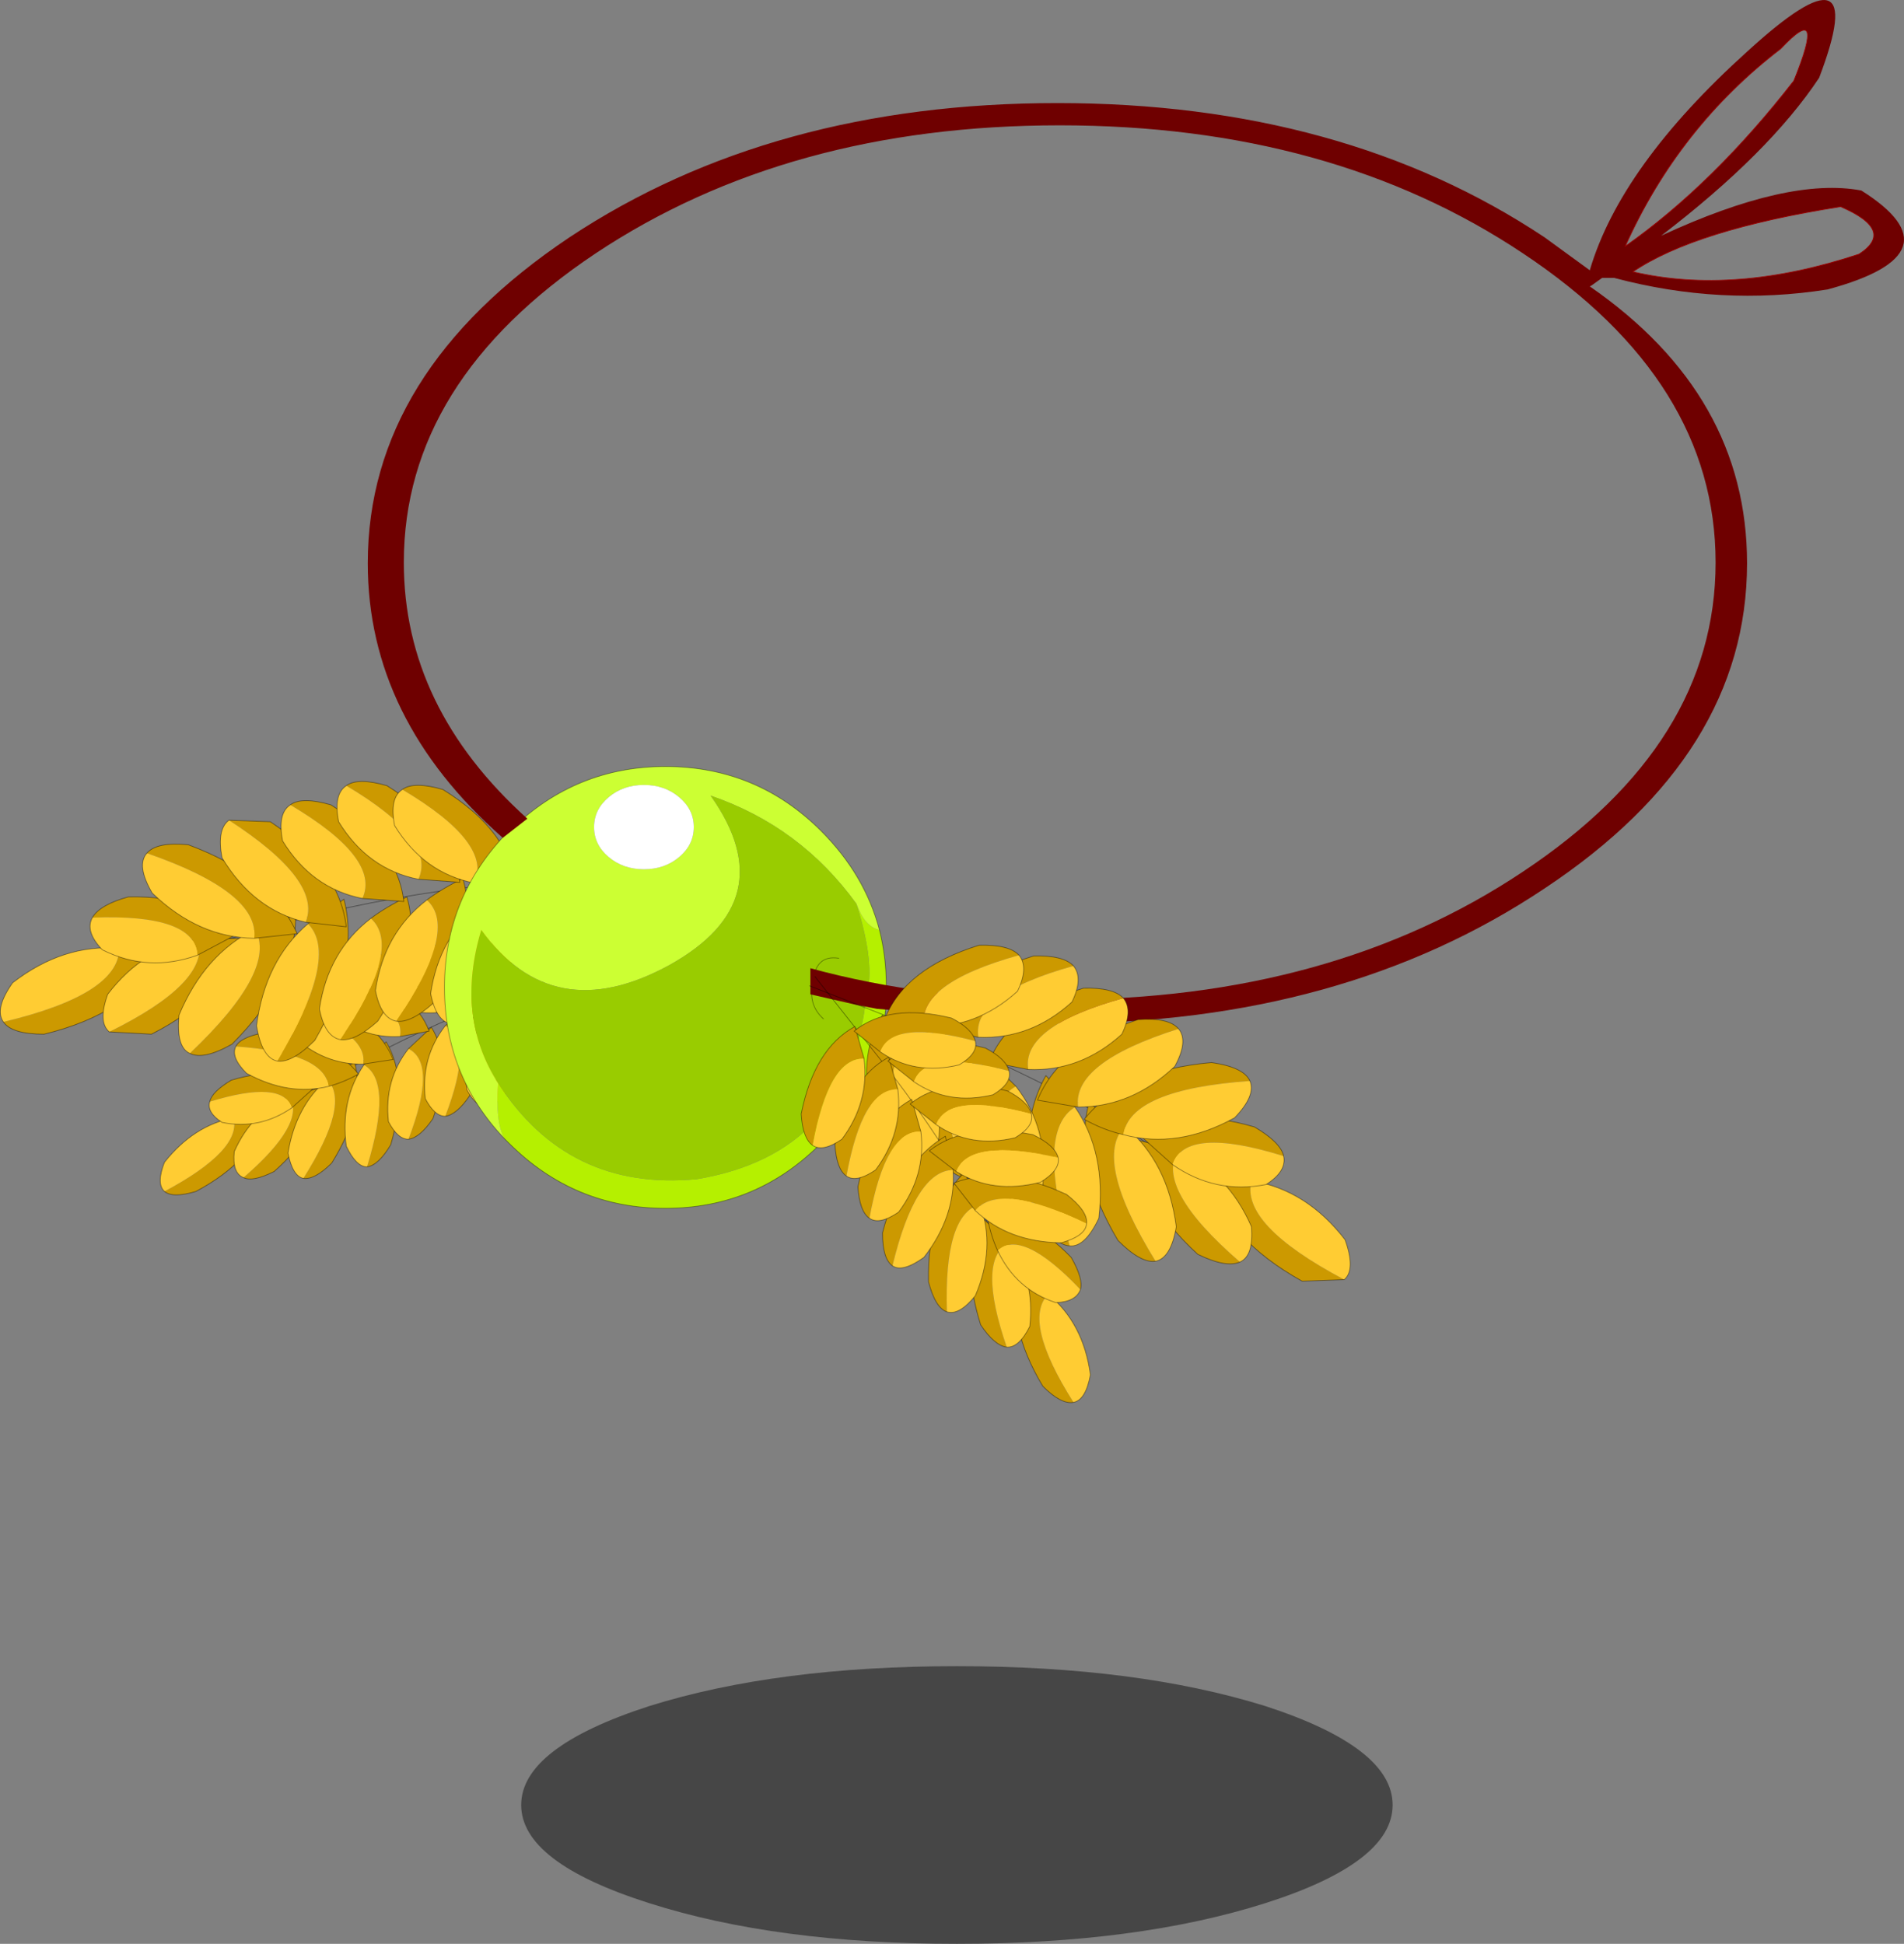 <svg viewBox="0 0 124.1 126.72" xmlns="http://www.w3.org/2000/svg" xmlns:xlink="http://www.w3.org/1999/xlink"><rect x="0" y="0" width="124.1" height="126.72" fill="#808080" stroke="none"/><use transform="translate(.02 .02)" width="124.1" height="126.7" xlink:href="#a"/><defs><g id="a"><path d="M255.2 278.8q-8.35-2.65-8.35-6.4t8.35-6.45q8.3-2.6 20.05-2.6t20.1 2.6q8.3 2.7 8.3 6.45t-8.3 6.4q-8.35 2.65-20.1 2.65t-20.05-2.65" fill="#333" fill-opacity=".741" fill-rule="evenodd" transform="translate(-212.9 -154.75)"/><path d="m36.7 63.5-5.95 2.3q-4.35 1.75-8.2 3.95Q16.9 73 12.4 77.2" fill="none" stroke="#000" stroke-linecap="round" stroke-linejoin="round" stroke-opacity=".42" stroke-width=".05"/><path d="M223.6 232.4q.55.45 2.05 0 3.75-2 4.55-4.9l-2.1.1q.55 2.1-4.5 4.8" fill="#c90" fill-rule="evenodd" transform="translate(-212.9 -154.75)"/><path d="M223.6 232.4q5.05-2.7 4.5-4.8-2.6.5-4.5 2.9-.55 1.4 0 1.9" fill="#fc3" fill-rule="evenodd" transform="translate(-212.9 -154.75)"/><path d="m15.2 72.85 2.1-.1q-.8 2.9-4.55 4.9-1.5.45-2.05 0m4.5-4.8q-2.6.5-4.5 2.9-.55 1.4 0 1.9" fill="none" stroke="#000" stroke-linecap="round" stroke-linejoin="round" stroke-opacity=".42" stroke-width=".05"/><path d="M228.75 231.5q.6.3 2-.4 3-2.65 2.95-5.45l-1.95.55q1.1 1.75-3 5.3" fill="#c90" fill-rule="evenodd" transform="translate(-212.9 -154.75)"/><path d="M228.75 231.5q4.1-3.55 3-5.3-2.45 1-3.6 3.6-.15 1.4.6 1.7" fill="#fc3" fill-rule="evenodd" transform="translate(-212.9 -154.75)"/><path d="m18.85 71.45 1.95-.55q.05 2.8-2.95 5.45-1.4.7-2 .4m3-5.3q-2.45 1-3.6 3.6-.15 1.4.6 1.7" fill="none" stroke="#000" stroke-linecap="round" stroke-linejoin="round" stroke-opacity=".42" stroke-width=".05"/><path d="M232.65 231.55q.75.1 1.85-1 2.25-3.6 1.5-6.55-1.05.45-1.8 1.1 1.55 1.55-1.55 6.45" fill="#c90" fill-rule="evenodd" transform="translate(-212.9 -154.75)"/><path d="M232.65 231.55q3.1-4.9 1.55-6.45-2.05 1.75-2.55 4.8.3 1.5 1 1.65" fill="#fc3" fill-rule="evenodd" transform="translate(-212.9 -154.75)"/><path d="M21.3 70.35q.75-.65 1.8-1.1.75 2.95-1.5 6.55-1.1 1.1-1.85 1m1.55-6.45q-2.05 1.75-2.55 4.8.3 1.5 1 1.65" fill="none" stroke="#000" stroke-linecap="round" stroke-linejoin="round" stroke-opacity=".42" stroke-width=".05"/><path d="M236.8 230.8q.75-.1 1.55-1.45 1.2-4.15-.3-6.7l-1.45 1.5q1.9 1.1.2 6.65" fill="#c90" fill-rule="evenodd" transform="translate(-212.9 -154.75)"/><path d="M236.8 230.8q1.7-5.55-.2-6.65-1.55 2.25-1.15 5.3.65 1.35 1.35 1.35" fill="#fc3" fill-rule="evenodd" transform="translate(-212.9 -154.75)"/><path d="m23.7 69.4 1.45-1.5q1.5 2.55.3 6.7-.8 1.35-1.55 1.45m-.2-6.65q-1.55 2.25-1.15 5.3.65 1.35 1.35 1.35" fill="none" stroke="#000" stroke-linecap="round" stroke-linejoin="round" stroke-opacity=".42" stroke-width=".05"/><path d="M239.5 229q.75-.1 1.6-1.35 1.3-3.7-.1-5.95l-1.5 1.4q1.9.95 0 5.9" fill="#c90" fill-rule="evenodd" transform="translate(-212.9 -154.75)"/><path d="M239.5 229q1.9-4.95 0-5.9-1.6 2.05-1.3 4.75.6 1.15 1.3 1.15" fill="#fc3" fill-rule="evenodd" transform="translate(-212.9 -154.75)"/><path d="m26.6 68.35 1.5-1.4q1.4 2.25.1 5.95-.85 1.25-1.6 1.35m0-5.9Q25 70.4 25.3 73.1q.6 1.15 1.3 1.15" fill="none" stroke="#000" stroke-linecap="round" stroke-linejoin="round" stroke-opacity=".42" stroke-width=".05"/><path d="M226.55 226.55q.15-.65 1.4-1.4 3.5-1.05 5.4.5l-1.45 1.3q-.6-1.85-5.35-.4" fill="#c90" fill-rule="evenodd" transform="translate(-212.9 -154.75)"/><path d="M226.55 226.55q4.75-1.45 5.35.4-2.1 1.45-4.55.95-1-.65-.8-1.35" fill="#fc3" fill-rule="evenodd" transform="translate(-212.9 -154.75)"/><path d="m19 72.2 1.45-1.3q-1.9-1.55-5.4-.5-1.25.75-1.4 1.4m5.35.4q-2.1 1.45-4.55.95-1-.65-.8-1.35" fill="none" stroke="#000" stroke-linecap="round" stroke-linejoin="round" stroke-opacity=".42" stroke-width=".05"/><path d="M228.25 222.95q.3-.6 1.85-.9 4.3.35 6.15 2.7-1 .55-1.95.8-.3-2.2-6.05-2.6" fill="#c90" fill-rule="evenodd" transform="translate(-212.9 -154.75)"/><path d="M228.25 222.95q5.75.4 6.05 2.6-2.6.65-5.35-.85-1.05-1.05-.7-1.75" fill="#fc3" fill-rule="evenodd" transform="translate(-212.9 -154.75)"/><path d="M21.4 70.8q.95-.25 1.95-.8-1.85-2.35-6.15-2.7-1.55.3-1.85.9m6.05 2.6q-2.6.65-5.35-.85-1.05-1.05-.7-1.75" fill="none" stroke="#000" stroke-linecap="round" stroke-linejoin="round" stroke-opacity=".42" stroke-width=".05"/><path d="M231.7 220.45q.5-.55 2-.45 3.8 1.2 4.8 3.8l-1.95.3q.35-2.1-4.85-3.65" fill="#c90" fill-rule="evenodd" transform="translate(-212.9 -154.75)"/><path d="M231.7 220.45q5.2 1.55 4.85 3.65-2.6.05-4.65-1.9-.65-1.2-.2-1.75" fill="#fc3" fill-rule="evenodd" transform="translate(-212.9 -154.75)"/><path d="m23.65 69.35 1.95-.3q-1-2.6-4.8-3.8-1.5-.1-2 .45m4.85 3.65q-2.6.05-4.65-1.9-.65-1.2-.2-1.75" fill="none" stroke="#000" stroke-linecap="round" stroke-linejoin="round" stroke-opacity=".42" stroke-width=".05"/><path d="M234.35 219q.5-.55 2-.55 3.6 1.05 4.5 3.5l-1.9.35q.4-2.05-4.6-3.3" fill="#c90" fill-rule="evenodd" transform="translate(-212.9 -154.75)"/><path d="M234.35 219q5 1.25 4.6 3.3-2.55.15-4.45-1.65-.6-1.15-.15-1.65" fill="#fc3" fill-rule="evenodd" transform="translate(-212.9 -154.75)"/><path d="m26.05 67.55 1.9-.35q-.9-2.45-4.5-3.5-1.5 0-2 .55m4.6 3.3q-2.55.15-4.45-1.65-.6-1.15-.15-1.65" fill="none" stroke="#000" stroke-linecap="round" stroke-linejoin="round" stroke-opacity=".42" stroke-width=".05"/><path d="M241.9 227.5q.75-.1 1.6-1.35 1.3-3.7-.1-5.95l-1.5 1.4q1.9.95 0 5.9" fill="#c90" fill-rule="evenodd" transform="translate(-212.9 -154.75)"/><path d="M241.9 227.5q1.9-4.95 0-5.9-1.6 2.05-1.3 4.75.6 1.15 1.3 1.15" fill="#fc3" fill-rule="evenodd" transform="translate(-212.9 -154.75)"/><path d="m29 66.85 1.5-1.4q1.4 2.25.1 5.95-.85 1.25-1.6 1.35m0-5.9q-1.6 2.05-1.3 4.75.6 1.15 1.3 1.15" fill="none" stroke="#000" stroke-linecap="round" stroke-linejoin="round" stroke-opacity=".42" stroke-width=".05"/><path d="M236.7 217.45q.5-.55 2-.55 3.6 1.05 4.5 3.5l-1.9.35q.4-2.05-4.6-3.3" fill="#c90" fill-rule="evenodd" transform="translate(-212.9 -154.75)"/><path d="M236.7 217.45q5 1.25 4.6 3.3-2.55.15-4.45-1.65-.6-1.15-.15-1.65" fill="#fc3" fill-rule="evenodd" transform="translate(-212.9 -154.75)"/><path d="m28.4 66 1.9-.35q-.9-2.45-4.5-3.5-1.5 0-2 .55m4.6 3.3q-2.55.15-4.45-1.65-.6-1.15-.15-1.65" fill="none" stroke="#000" stroke-linecap="round" stroke-linejoin="round" stroke-opacity=".42" stroke-width=".05"/><path d="M244.6 226.9q.75-.1 1.6-1.35 1.3-3.7-.1-5.95l-1.5 1.4q1.9.95 0 5.9" fill="#c90" fill-rule="evenodd" transform="translate(-212.9 -154.75)"/><path d="M244.6 226.9q1.9-4.95 0-5.9-1.6 2.05-1.3 4.75.6 1.15 1.3 1.15" fill="#fc3" fill-rule="evenodd" transform="translate(-212.9 -154.75)"/><path d="m31.7 66.25 1.5-1.4q1.4 2.25.1 5.95-.85 1.25-1.6 1.35m0-5.9Q30.1 68.3 30.4 71q.6 1.15 1.3 1.15" fill="none" stroke="#000" stroke-linecap="round" stroke-linejoin="round" stroke-opacity=".42" stroke-width=".05"/><path d="M239.4 216.9q.5-.55 2-.55 3.6 1.05 4.5 3.5l-1.9.35q.4-2.05-4.6-3.3" fill="#c90" fill-rule="evenodd" transform="translate(-212.9 -154.75)"/><path d="M239.4 216.9q5 1.25 4.6 3.3-2.55.15-4.45-1.65-.6-1.15-.15-1.65" fill="#fc3" fill-rule="evenodd" transform="translate(-212.9 -154.75)"/><path d="m31.1 65.45 1.9-.35q-.9-2.45-4.5-3.5-1.5 0-2 .55m4.6 3.3q-2.55.15-4.45-1.65-.6-1.15-.15-1.65M38.8 56.9l-8.5.95q-6.25.8-12 2.35-8.45 2.3-15.75 6.35" fill="none" stroke="#000" stroke-linecap="round" stroke-linejoin="round" stroke-opacity=".42" stroke-width=".05"/><path d="M213.1 221.35q.55.8 2.65.8 5.55-1.35 7.6-4.95-1.4-.55-2.7-.65 0 3-7.55 4.8" fill="#c90" fill-rule="evenodd" transform="translate(-212.9 -154.75)"/><path d="M213.1 221.35q7.55-1.8 7.55-4.8-3.65-.3-6.95 2.25-1.2 1.7-.6 2.55" fill="#fc3" fill-rule="evenodd" transform="translate(-212.9 -154.75)"/><path d="M7.75 61.8q1.3.1 2.7.65-2.05 3.6-7.6 4.95-2.1 0-2.65-.8m7.55-4.8Q4.1 61.5.8 64.05q-1.2 1.7-.6 2.55" fill="none" stroke="#000" stroke-linecap="round" stroke-linejoin="round" stroke-opacity=".42" stroke-width=".05"/><path d="m220 222 2.75.15q4.85-2.45 5.75-6.25l-2.7.05q.8 2.8-5.8 6.05" fill="#c90" fill-rule="evenodd" transform="translate(-212.9 -154.75)"/><path d="M220 222q6.6-3.25 5.8-6.05-3.55.5-5.9 3.6-.65 1.8.1 2.45" fill="#fc3" fill-rule="evenodd" transform="translate(-212.9 -154.75)"/><path d="m12.9 61.2 2.7-.05q-.9 3.8-5.75 6.25l-2.75-.15m5.8-6.05q-3.55.5-5.9 3.6-.65 1.8.1 2.45" fill="none" stroke="#000" stroke-linecap="round" stroke-linejoin="round" stroke-opacity=".42" stroke-width=".05"/><path d="M225.25 223.4q.9.45 2.75-.6 4.15-4.15 4.15-8.35-1.45.3-2.65.85 1.5 2.65-4.25 8.1" fill="#c90" fill-rule="evenodd" transform="translate(-212.9 -154.75)"/><path d="M225.25 223.4q5.75-5.45 4.25-8.1-3.3 1.65-4.95 5.6-.2 2.1.7 2.5" fill="#fc3" fill-rule="evenodd" transform="translate(-212.9 -154.75)"/><path d="M16.6 60.55q1.2-.55 2.65-.85 0 4.2-4.15 8.35-1.85 1.05-2.75.6m4.25-8.1q-3.3 1.65-4.95 5.6-.2 2.1.7 2.5" fill="none" stroke="#000" stroke-linecap="round" stroke-linejoin="round" stroke-opacity=".42" stroke-width=".05"/><path d="M230.95 223.9q.95.15 2.45-1.35 2.95-5.1 1.9-9.2l-2.35 1.6q2.1 2.1-2 8.95" fill="#c90" fill-rule="evenodd" transform="translate(-212.9 -154.75)"/><path d="M230.95 223.9q4.1-6.85 2-8.95-2.8 2.4-3.35 6.65.35 2.1 1.35 2.3" fill="#fc3" fill-rule="evenodd" transform="translate(-212.9 -154.75)"/><path d="m20.05 60.2 2.35-1.6q1.05 4.1-1.9 9.2-1.5 1.5-2.45 1.35m2-8.95q-2.8 2.4-3.35 6.65.35 2.1 1.35 2.3" fill="none" stroke="#000" stroke-linecap="round" stroke-linejoin="round" stroke-opacity=".42" stroke-width=".05"/><path d="M235.05 222.5q.95.15 2.45-1.2 2.95-4.5 1.9-8.1-1.35.65-2.35 1.4 2.1 1.9-2 7.9" fill="#c90" fill-rule="evenodd" transform="translate(-212.9 -154.75)"/><path d="M235.05 222.5q4.1-6 2-7.9-2.8 2.15-3.35 5.9.35 1.8 1.35 2" fill="#fc3" fill-rule="evenodd" transform="translate(-212.9 -154.75)"/><path d="M24.15 59.85q1-.75 2.35-1.4 1.05 3.6-1.9 8.1-1.5 1.35-2.45 1.2m2-7.9q-2.8 2.15-3.35 5.9.35 1.8 1.35 2" fill="none" stroke="#000" stroke-linecap="round" stroke-linejoin="round" stroke-opacity=".42" stroke-width=".05"/><path d="M218.9 214.55q.5-.85 2.35-1.35 4.9-.1 6.85 2.55l-2.35 1.25q-.15-2.7-6.85-2.45" fill="#c90" fill-rule="evenodd" transform="translate(-212.9 -154.75)"/><path d="M218.9 214.55q6.7-.25 6.85 2.45-3.2 1.15-6.2-.35-1.15-1.2-.65-2.1" fill="#fc3" fill-rule="evenodd" transform="translate(-212.9 -154.75)"/><path d="M12.85 62.25 15.2 61q-1.95-2.65-6.85-2.55-1.85.5-2.35 1.35m6.85 2.45q-3.2 1.15-6.2-.35Q5.5 60.7 6 59.8" fill="none" stroke="#000" stroke-linecap="round" stroke-linejoin="round" stroke-opacity=".42" stroke-width=".05"/><path d="M222.45 210.35q.65-.75 2.7-.55 5.4 2 7.1 5.8l-2.8.3q.35-3-7-5.55" fill="#c90" fill-rule="evenodd" transform="translate(-212.9 -154.75)"/><path d="M222.45 210.35q7.35 2.55 7 5.55-3.65-.05-6.65-2.95-1.05-1.8-.35-2.6" fill="#fc3" fill-rule="evenodd" transform="translate(-212.9 -154.75)"/><path d="m16.55 61.15 2.8-.3q-1.7-3.8-7.1-5.8-2.05-.2-2.7.55m7 5.55Q12.9 61.1 9.9 58.2q-1.05-1.8-.35-2.6" fill="none" stroke="#000" stroke-linecap="round" stroke-linejoin="round" stroke-opacity=".42" stroke-width=".05"/><path d="m227.8 208.2 2.7.1q4.5 3 4.95 6.85l-2.65-.3q1.1-2.7-5-6.65" fill="#c90" fill-rule="evenodd" transform="translate(-212.9 -154.75)"/><path d="M227.8 208.2q6.1 3.95 5 6.65-3.4-.8-5.45-4.2-.35-1.85.45-2.45" fill="#fc3" fill-rule="evenodd" transform="translate(-212.9 -154.75)"/><path d="m19.9 60.1 2.65.3q-.45-3.85-4.95-6.85l-2.7-.1m5 6.65q-3.4-.8-5.45-4.2-.35-1.85.45-2.45" fill="none" stroke="#000" stroke-linecap="round" stroke-linejoin="round" stroke-opacity=".42" stroke-width=".05"/><path d="M231.8 207.2q.75-.55 2.65 0 4.35 2.7 4.75 6.3l-2.7-.2q1.2-2.6-4.7-6.1" fill="#c90" fill-rule="evenodd" transform="translate(-212.9 -154.75)"/><path d="M231.8 207.2q5.9 3.5 4.7 6.1-3.3-.65-5.2-3.75-.35-1.8.5-2.35" fill="#fc3" fill-rule="evenodd" transform="translate(-212.9 -154.75)"/><path d="m23.6 58.55 2.7.2q-.4-3.6-4.75-6.3-1.9-.55-2.65 0m4.7 6.1q-3.3-.65-5.2-3.75-.35-1.8.5-2.35" fill="none" stroke="#000" stroke-linecap="round" stroke-linejoin="round" stroke-opacity=".42" stroke-width=".05"/><path d="M238.7 221.3q.95.15 2.45-1.2 2.95-4.5 1.9-8.1-1.35.65-2.35 1.4 2.1 1.9-2 7.9" fill="#c90" fill-rule="evenodd" transform="translate(-212.9 -154.75)"/><path d="M238.7 221.3q4.1-6 2-7.9-2.8 2.15-3.35 5.9.35 1.8 1.35 2" fill="#fc3" fill-rule="evenodd" transform="translate(-212.9 -154.75)"/><path d="M27.8 58.65q1-.75 2.35-1.4 1.05 3.6-1.9 8.1-1.5 1.35-2.45 1.2m2-7.9q-2.8 2.15-3.35 5.9.35 1.8 1.35 2" fill="none" stroke="#000" stroke-linecap="round" stroke-linejoin="round" stroke-opacity=".42" stroke-width=".05"/><path d="M235.45 205.95q.75-.55 2.65 0 4.35 2.7 4.75 6.3l-2.7-.2q1.2-2.6-4.7-6.1" fill="#c90" fill-rule="evenodd" transform="translate(-212.9 -154.75)"/><path d="M235.45 205.95q5.9 3.5 4.7 6.1-3.3-.65-5.2-3.75-.35-1.8.5-2.35" fill="#fc3" fill-rule="evenodd" transform="translate(-212.9 -154.75)"/><path d="m27.25 57.3 2.7.2q-.4-3.6-4.75-6.3-1.9-.55-2.65 0m4.7 6.1q-3.3-.65-5.2-3.75-.35-1.8.5-2.35" fill="none" stroke="#000" stroke-linecap="round" stroke-linejoin="round" stroke-opacity=".42" stroke-width=".05"/><path d="M242.3 221.5q.95.15 2.45-1.2 2.95-4.5 1.9-8.1l-2.35 1.4q2.1 1.9-2 7.9" fill="#c90" fill-rule="evenodd" transform="translate(-212.9 -154.75)"/><path d="M242.3 221.5q4.1-6 2-7.9-2.8 2.15-3.35 5.9.35 1.8 1.35 2" fill="#fc3" fill-rule="evenodd" transform="translate(-212.9 -154.75)"/><path d="m31.4 58.85 2.35-1.4q1.05 3.6-1.9 8.1-1.5 1.35-2.45 1.2m2-7.9q-2.8 2.15-3.35 5.9.35 1.8 1.35 2" fill="none" stroke="#000" stroke-linecap="round" stroke-linejoin="round" stroke-opacity=".42" stroke-width=".05"/><path d="M239.1 206.2q.75-.55 2.65 0 4.35 2.7 4.75 6.3l-2.7-.2q1.2-2.6-4.7-6.1" fill="#c90" fill-rule="evenodd" transform="translate(-212.9 -154.75)"/><path d="M239.1 206.2q5.9 3.5 4.7 6.1-3.3-.65-5.2-3.75-.35-1.8.5-2.35" fill="#fc3" fill-rule="evenodd" transform="translate(-212.9 -154.75)"/><path d="m30.9 57.55 2.7.2q-.4-3.6-4.75-6.3-1.9-.55-2.65 0m4.7 6.1q-3.3-.65-5.2-3.75-.35-1.8.5-2.35" fill="none" stroke="#000" stroke-linecap="round" stroke-linejoin="round" stroke-opacity=".42" stroke-width=".05"/><path d="M270.2 215.35q.45 1.75.45 3.75v.8q-.3 5.45-4.25 9.35-4.2 4.25-10.15 4.25t-10.2-4.25l-.3-.3q-.6-1.15-.4-3.6 4.55 7.05 12.95 6.25 9.95-1.65 11.05-11.95.6-2.05-.65-6 .55 1.5 1.5 1.7" fill="#b5f000" fill-rule="evenodd" transform="translate(-212.9 -154.75)"/><path d="M245.75 228.95q-3.9-4.1-3.9-9.85 0-5.95 4.2-10.2l.2-.15q4.2-4.05 10-4.05 5.95 0 10.15 4.2 2.85 2.85 3.8 6.45-.95-.2-1.5-1.7-3.65-5.05-9.5-7.05 4.85 6.85-2.7 11.05-7.6 4.15-12.25-2.3-1.7 5.65 1.1 10-.2 2.45.4 3.6m9.1-17.55q1.35 0 2.3-.8t.95-1.95-.95-1.95-2.3-.8-2.3.8-.95 1.95.95 1.95 2.3.8" fill="#cf3" fill-rule="evenodd" transform="translate(-212.9 -154.75)"/><path d="M254.85 211.4q-1.35 0-2.3-.8t-.95-1.95.95-1.95 2.3-.8 2.3.8.95 1.95-.95 1.95-2.3.8" fill="#fff" fill-rule="evenodd" transform="translate(-212.9 -154.75)"/><path d="M268.7 213.65q1.25 3.95.65 6-1.1 10.3-11.05 11.95-8.4.8-12.95-6.25-2.8-4.35-1.1-10 4.65 6.45 12.25 2.3 7.55-4.2 2.7-11.05 5.85 2 9.5 7.05m-2.15 7.5q-1-.9-.7-2.3.15-1.9 1.7-1.65-1.55-.25-1.7 1.65-.3 1.4.7 2.3" fill="#9c0" fill-rule="evenodd" transform="translate(-212.9 -154.75)"/><path d="M57.3 60.6q.45 1.75.45 3.75v.8q-.3 5.45-4.25 9.35-4.2 4.25-10.15 4.25t-10.2-4.25l-.3-.3q-3.9-4.1-3.9-9.85 0-5.95 4.2-10.2l.2-.15q4.2-4.05 10-4.05 5.95 0 10.15 4.2 2.85 2.85 3.8 6.45" fill="none" stroke="#000" stroke-linecap="round" stroke-linejoin="round" stroke-opacity=".38" stroke-width=".05"/><path d="M54.65 62.45q-1.55-.25-1.7 1.65-.3 1.4.7 2.3" fill="none" stroke="#000" stroke-linecap="round" stroke-linejoin="round" stroke-opacity=".38" stroke-width=".05"/><path d="M328.95 157.9q-6.65 5.1-10.15 12.9 5.75-4.05 11-10.8 2.15-5.3-.85-2.1m-12.45 14.45q2-6.8 10.25-14.25 8.2-7.5 4.7 1.7-3.25 4.9-10.3 10.3 8.3-3.85 13.05-2.95 6.5 4.1-2.2 6.45-6.95 1.1-13.9-.75h-.8l-.7.5-.1.05q10.25 7.1 10.25 18.05 0 12.45-13.2 21.2-13.15 8.8-31.75 8.8l-11.75-.95-1.3-.25-3.05-.7v-1.7q7.5 2.05 16.25 2.05 17.7 0 30.2-8.35 12.55-8.35 12.55-20.15t-12.55-20.15q-12.5-8.35-30.2-8.35t-30.25 8.35q-12.5 8.35-12.5 20.15 0 9.45 8.05 16.7l-1.6 1.25q-8.8-7.75-8.8-17.9 0-12.45 13.15-21.25 13.2-8.75 31.8-8.75t31.75 8.75l2.95 2.15m17.55-1.05q2.4-1.55-1.2-3.1-9.5 1.5-13.55 4.25 6.6 1.55 14.75-1.15" fill="#6f0000" fill-rule="evenodd" transform="translate(-212.9 -154.75)"/><path d="M116.05 3.15q3-3.2.85 2.1-5.25 6.75-11 10.8 3.5-7.8 10.15-12.9m5.1 13.4q-8.15 2.7-14.75 1.15 4.05-2.75 13.55-4.25 3.6 1.55 1.2 3.1" fill="none" stroke="#900" stroke-linecap="round" stroke-linejoin="round" stroke-width=".05"/><path d="m52.75 64.25 7.9 3.1q5.85 2.35 11.05 5.3Q79.25 77 85.25 82.7" fill="none" stroke="#000" stroke-linecap="round" stroke-linejoin="round" stroke-opacity=".42" stroke-width=".05"/><path d="m300.5 238.15-2.75.1q-4.95-2.75-6.05-6.7l2.75.15q-.75 2.85 6.05 6.45" fill="#c90" fill-rule="evenodd" transform="translate(-212.9 -154.75)"/><path d="M300.5 238.15q-6.8-3.6-6.05-6.45 3.6.6 6.1 3.85.7 1.95-.05 2.6" fill="#fc3" fill-rule="evenodd" transform="translate(-212.9 -154.75)"/><path d="m81.55 76.95-2.75-.15q1.1 3.95 6.05 6.7l2.75-.1m-6.05-6.45q3.6.6 6.1 3.85.7 1.95-.05 2.6" fill="none" stroke="#000" stroke-linecap="round" stroke-linejoin="round" stroke-opacity=".42" stroke-width=".05"/><path d="M293.7 237q-.9.4-2.75-.5-4-3.65-3.9-7.45l2.6.7q-1.5 2.45 4.05 7.25" fill="#c90" fill-rule="evenodd" transform="translate(-212.9 -154.75)"/><path d="M293.7 237q-5.55-4.8-4.05-7.25 3.25 1.4 4.8 4.95.15 1.9-.75 2.3" fill="#fc3" fill-rule="evenodd" transform="translate(-212.9 -154.75)"/><path d="m76.75 75-2.6-.7q-.1 3.8 3.9 7.45 1.85.9 2.75.5M76.75 75q3.25 1.4 4.8 4.95.15 1.9-.75 2.3" fill="none" stroke="#000" stroke-linecap="round" stroke-linejoin="round" stroke-opacity=".42" stroke-width=".05"/><path d="M288.2 236.95q-.95.15-2.45-1.35-2.95-4.95-1.9-8.95l2.35 1.5q-2.1 2.15 2 8.8" fill="#c90" fill-rule="evenodd" transform="translate(-212.9 -154.75)"/><path d="M288.2 236.95q-4.1-6.65-2-8.8 2.8 2.35 3.35 6.55-.35 2.05-1.35 2.25" fill="#fc3" fill-rule="evenodd" transform="translate(-212.9 -154.75)"/><path d="m73.3 73.4-2.35-1.5q-1.05 4 1.9 8.95 1.5 1.5 2.45 1.35m-2-8.8q2.8 2.35 3.35 6.55Q76.3 82 75.3 82.2" fill="none" stroke="#000" stroke-linecap="round" stroke-linejoin="round" stroke-opacity=".42" stroke-width=".05"/><path d="M282.6 235.95q-1-.05-2.05-1.95-1.55-5.55.5-9.15l1.9 2.05q-2.55 1.55-.35 9.05" fill="#c90" fill-rule="evenodd" transform="translate(-212.9 -154.75)"/><path d="M282.6 235.95q-2.2-7.5.35-9.05 2.05 3 1.55 7.25-.9 1.9-1.9 1.8" fill="#fc3" fill-rule="evenodd" transform="translate(-212.9 -154.75)"/><path d="m70.05 72.15-1.9-2.05q-2.05 3.6-.5 9.15 1.05 1.9 2.05 1.95m.35-9.05q2.05 3 1.55 7.25-.9 1.9-1.9 1.8" fill="none" stroke="#000" stroke-linecap="round" stroke-linejoin="round" stroke-opacity=".42" stroke-width=".05"/><path d="M279.05 233.6q-1-.1-2.1-1.8-1.7-5 .25-8.1l1.9 1.85q-2.5 1.3-.05 8.05" fill="#c90" fill-rule="evenodd" transform="translate(-212.9 -154.75)"/><path d="M279.05 233.6q-2.45-6.75.05-8.05 2.15 2.75 1.75 6.45-.8 1.65-1.8 1.6" fill="#fc3" fill-rule="evenodd" transform="translate(-212.9 -154.75)"/><path d="m66.2 70.8-1.9-1.85q-1.95 3.1-.25 8.1 1.1 1.7 2.1 1.8m.05-8.05q2.15 2.75 1.75 6.45-.8 1.65-1.8 1.6" fill="none" stroke="#000" stroke-linecap="round" stroke-linejoin="round" stroke-opacity=".42" stroke-width=".05"/><path d="M296.55 230.1q-.2-.9-1.9-1.9-4.75-1.4-7.3.7l1.95 1.75q.85-2.55 7.25-.55" fill="#c90" fill-rule="evenodd" transform="translate(-212.9 -154.75)"/><path d="M296.55 230.1q-6.4-2-7.25.55 2.8 1.95 6.1 1.3 1.35-.85 1.15-1.85" fill="#fc3" fill-rule="evenodd" transform="translate(-212.9 -154.75)"/><path d="m76.4 75.9-1.95-1.75q2.55-2.1 7.3-.7 1.7 1 1.9 1.9m-7.25.55q2.8 1.95 6.1 1.3 1.35-.85 1.15-1.85" fill="none" stroke="#000" stroke-linecap="round" stroke-linejoin="round" stroke-opacity=".42" stroke-width=".05"/><path d="M294.35 225.2q-.4-.9-2.5-1.2-5.75.5-8.3 3.7 1.25.7 2.55 1 .45-2.95 8.25-3.5" fill="#c90" fill-rule="evenodd" transform="translate(-212.9 -154.75)"/><path d="M294.35 225.2q-7.8.55-8.25 3.5 3.55.95 7.25-1.1 1.4-1.45 1-2.4" fill="#fc3" fill-rule="evenodd" transform="translate(-212.9 -154.75)"/><path d="M73.2 73.95q-1.3-.3-2.55-1 2.55-3.2 8.3-3.7 2.1.3 2.5 1.2m-8.25 3.5q3.55.95 7.25-1.1 1.4-1.45 1-2.4" fill="none" stroke="#000" stroke-linecap="round" stroke-linejoin="round" stroke-opacity=".42" stroke-width=".05"/><path d="M289.7 221.8q-.65-.75-2.65-.6-5.1 1.7-6.55 5.25l2.65.45q-.4-2.9 6.55-5.1" fill="#c90" fill-rule="evenodd" transform="translate(-212.9 -154.75)"/><path d="M289.7 221.8q-6.95 2.2-6.55 5.1 3.5 0 6.3-2.65.9-1.65.25-2.45" fill="#fc3" fill-rule="evenodd" transform="translate(-212.9 -154.75)"/><path d="m70.25 72.15-2.65-.45q1.45-3.55 6.55-5.25 2-.15 2.65.6m-6.55 5.1q3.5 0 6.3-2.65.9-1.65.25-2.45" fill="none" stroke="#000" stroke-linecap="round" stroke-linejoin="round" stroke-opacity=".42" stroke-width=".05"/><path d="M286.1 219.8q-.65-.7-2.6-.65-4.85 1.5-6.15 4.8l2.55.5q-.45-2.8 6.2-4.65" fill="#c90" fill-rule="evenodd" transform="translate(-212.9 -154.75)"/><path d="M286.1 219.8q-6.65 1.85-6.2 4.65 3.4.15 6.1-2.3.75-1.55.1-2.35" fill="#fc3" fill-rule="evenodd" transform="translate(-212.9 -154.75)"/><path d="m67 69.7-2.55-.5q1.3-3.3 6.15-4.8 1.95-.05 2.6.65M67 69.7q3.4.15 6.1-2.3.75-1.55.1-2.35" fill="none" stroke="#000" stroke-linecap="round" stroke-linejoin="round" stroke-opacity=".42" stroke-width=".05"/><path d="M275.8 231.5q-1-.1-2.1-1.8-1.7-5 .25-8.1l1.9 1.85q-2.5 1.3-.05 8.05" fill="#c90" fill-rule="evenodd" transform="translate(-212.9 -154.75)"/><path d="M275.8 231.5q-2.45-6.75.05-8.05 2.15 2.75 1.75 6.45-.8 1.65-1.8 1.6" fill="#fc3" fill-rule="evenodd" transform="translate(-212.9 -154.75)"/><path d="m62.95 68.7-1.9-1.85q-1.95 3.1-.25 8.1 1.1 1.7 2.1 1.8m.05-8.05q2.15 2.75 1.75 6.45-.8 1.65-1.8 1.6" fill="none" stroke="#000" stroke-linecap="round" stroke-linejoin="round" stroke-opacity=".42" stroke-width=".05"/><path d="M282.85 217.7q-.65-.7-2.6-.65-4.85 1.5-6.15 4.8l2.55.5q-.45-2.8 6.2-4.65" fill="#c90" fill-rule="evenodd" transform="translate(-212.9 -154.75)"/><path d="M282.85 217.7q-6.65 1.85-6.2 4.65 3.4.15 6.1-2.3.75-1.55.1-2.35" fill="#fc3" fill-rule="evenodd" transform="translate(-212.9 -154.75)"/><path d="m63.75 67.6-2.55-.5q1.3-3.3 6.15-4.8 1.95-.05 2.6.65m-6.2 4.65q3.4.15 6.1-2.3.75-1.55.1-2.35" fill="none" stroke="#000" stroke-linecap="round" stroke-linejoin="round" stroke-opacity=".42" stroke-width=".05"/><path d="M272.25 230.8q-1-.1-2.1-1.8-1.7-5 .25-8.1l1.9 1.85q-2.5 1.3-.05 8.05" fill="#c90" fill-rule="evenodd" transform="translate(-212.9 -154.75)"/><path d="M272.25 230.8q-2.45-6.75.05-8.05 2.15 2.75 1.75 6.45-.8 1.65-1.8 1.6" fill="#fc3" fill-rule="evenodd" transform="translate(-212.9 -154.75)"/><path d="m59.4 68-1.9-1.85q-1.95 3.1-.25 8.1 1.1 1.7 2.1 1.8M59.4 68q2.15 2.75 1.75 6.45-.8 1.65-1.8 1.6" fill="none" stroke="#000" stroke-linecap="round" stroke-linejoin="round" stroke-opacity=".42" stroke-width=".05"/><path d="M279.3 217q-.65-.7-2.6-.65-4.85 1.5-6.15 4.8l2.55.5q-.45-2.8 6.2-4.65" fill="#c90" fill-rule="evenodd" transform="translate(-212.9 -154.75)"/><path d="M279.3 217q-6.65 1.85-6.2 4.65 3.4.15 6.1-2.3.75-1.55.1-2.35" fill="#fc3" fill-rule="evenodd" transform="translate(-212.9 -154.75)"/><path d="m60.2 66.9-2.55-.5q1.3-3.3 6.15-4.8 1.95-.05 2.6.65m-6.2 4.65q3.4.15 6.1-2.3.75-1.55.1-2.35M53.1 63.65l4.3 5.45q3.2 4.05 5.65 8.25 3.55 6.1 5.45 12.55" fill="none" stroke="#000" stroke-linecap="round" stroke-linejoin="round" stroke-opacity=".42" stroke-width=".05"/><path d="M282.85 246.15q-.8.15-2-1.05-2.4-4-1.55-7.2l1.9 1.2q-1.7 1.75 1.65 7.05" fill="#c90" fill-rule="evenodd" transform="translate(-212.9 -154.75)"/><path d="M282.85 246.15q-3.35-5.3-1.65-7.05 2.3 1.9 2.75 5.25-.3 1.65-1.1 1.8" fill="#fc3" fill-rule="evenodd" transform="translate(-212.9 -154.75)"/><path d="m68.3 84.35-1.9-1.2q-.85 3.2 1.55 7.2 1.2 1.2 2 1.05m-1.65-7.05q2.3 1.9 2.75 5.25-.3 1.65-1.1 1.8" fill="none" stroke="#000" stroke-linecap="round" stroke-linejoin="round" stroke-opacity=".42" stroke-width=".05"/><path d="M278.5 242.55q-.8-.1-1.7-1.45-1.35-4.25.25-6.85l1.55 1.5q-2.05 1.15-.1 6.8" fill="#c90" fill-rule="evenodd" transform="translate(-212.9 -154.75)"/><path d="M278.5 242.55q-1.95-5.65.1-6.8 1.75 2.3 1.4 5.45-.7 1.4-1.5 1.35" fill="#fc3" fill-rule="evenodd" transform="translate(-212.9 -154.75)"/><path d="m65.7 81-1.55-1.5q-1.6 2.6-.25 6.85.9 1.35 1.7 1.45m.1-6.8q1.75 2.3 1.4 5.45-.7 1.4-1.5 1.35" fill="none" stroke="#000" stroke-linecap="round" stroke-linejoin="round" stroke-opacity=".42" stroke-width=".05"/><path d="M274.6 240.25q-.75-.25-1.2-1.95-.1-4.7 2.3-7.1.7 1 1.05 2.05-2.35.65-2.15 7" fill="#c90" fill-rule="evenodd" transform="translate(-212.9 -154.75)"/><path d="M274.6 240.25q-.2-6.35 2.15-7 1.05 2.8-.3 5.95-1.05 1.3-1.85 1.05" fill="#fc3" fill-rule="evenodd" transform="translate(-212.9 -154.75)"/><path d="M63.85 78.5q-.35-1.05-1.05-2.05-2.4 2.4-2.3 7.1.45 1.7 1.2 1.95m2.15-7q1.05 2.8-.3 5.95-1.05 1.3-1.85 1.05" fill="none" stroke="#000" stroke-linecap="round" stroke-linejoin="round" stroke-opacity=".42" stroke-width=".05"/><path d="M271.05 237.25q-.65-.45-.65-2.15 1.2-4.6 4.1-6.3l.5 2.2q-2.45.05-3.95 6.25" fill="#c90" fill-rule="evenodd" transform="translate(-212.9 -154.75)"/><path d="M271.05 237.25q1.5-6.2 3.95-6.25.2 3-1.9 5.7-1.4 1-2.05.55" fill="#fc3" fill-rule="evenodd" transform="translate(-212.9 -154.75)"/><path d="m62.1 76.25-.5-2.2q-2.9 1.7-4.1 6.3 0 1.7.65 2.15m3.95-6.25q.2 3-1.9 5.7-1.4 1-2.05.55" fill="none" stroke="#000" stroke-linecap="round" stroke-linejoin="round" stroke-opacity=".42" stroke-width=".05"/><path d="M269.55 234.15q-.65-.45-.75-2.05.85-4.25 3.5-5.7l.6 2.1q-2.3-.1-3.35 5.65" fill="#c90" fill-rule="evenodd" transform="translate(-212.9 -154.75)"/><path d="M269.55 234.15q1.05-5.75 3.35-5.65.35 2.85-1.45 5.25-1.25.85-1.9.4" fill="#fc3" fill-rule="evenodd" transform="translate(-212.9 -154.75)"/><path d="m60 73.75-.6-2.1q-2.65 1.45-3.5 5.7.1 1.6.75 2.05M60 73.75q.35 2.85-1.45 5.25-1.25.85-1.9.4" fill="none" stroke="#000" stroke-linecap="round" stroke-linejoin="round" stroke-opacity=".42" stroke-width=".05"/><path d="M283.3 238.8q.2-.7-.6-2.1-2.8-2.9-5.45-2.5.25 1.2.65 2.05 1.6-1.45 5.4 2.55" fill="#c90" fill-rule="evenodd" transform="translate(-212.9 -154.75)"/><path d="M283.3 238.8q-3.8-4-5.4-2.55 1.2 2.55 3.8 3.4 1.3-.05 1.6-.85" fill="#fc3" fill-rule="evenodd" transform="translate(-212.9 -154.75)"/><path d="M65 81.5q-.4-.85-.65-2.05 2.65-.4 5.45 2.5.8 1.4.6 2.1M65 81.5q1.2 2.55 3.8 3.4 1.3-.05 1.6-.85" fill="none" stroke="#000" stroke-linecap="round" stroke-linejoin="round" stroke-opacity=".42" stroke-width=".05"/><path d="M283.7 234.5q.1-.8-1.3-1.9-4.25-1.95-7.35-.75l1.4 1.8q1.55-1.9 7.25.85" fill="#c90" fill-rule="evenodd" transform="translate(-212.9 -154.75)"/><path d="M283.7 234.5q-5.7-2.75-7.25-.85 2.15 2.05 5.6 2.1 1.6-.45 1.65-1.25" fill="#fc3" fill-rule="evenodd" transform="translate(-212.9 -154.75)"/><path d="m63.55 78.9-1.4-1.8q3.1-1.2 7.35.75 1.4 1.1 1.3 1.9m-7.25-.85q2.15 2.05 5.6 2.1 1.6-.45 1.65-1.25" fill="none" stroke="#000" stroke-linecap="round" stroke-linejoin="round" stroke-opacity=".42" stroke-width=".05"/><path d="M281.85 230.2q-.2-.8-1.65-1.5-4.3-.85-6.75 1.05l1.75 1.35q.85-2.2 6.65-.9" fill="#c90" fill-rule="evenodd" transform="translate(-212.9 -154.75)"/><path d="M281.85 230.2q-5.8-1.3-6.65.9 2.4 1.5 5.5.7 1.3-.8 1.15-1.6" fill="#fc3" fill-rule="evenodd" transform="translate(-212.9 -154.75)"/><path d="M62.3 76.35 60.55 75q2.45-1.9 6.75-1.05 1.45.7 1.65 1.5m-6.65.9q2.4 1.5 5.5.7 1.3-.8 1.15-1.6" fill="none" stroke="#000" stroke-linecap="round" stroke-linejoin="round" stroke-opacity=".42" stroke-width=".05"/><path d="M280.1 227.35q-.2-.8-1.55-1.5-4.05-1-6.35.85l1.7 1.35q.75-2.15 6.2-.7" fill="#c90" fill-rule="evenodd" transform="translate(-212.9 -154.75)"/><path d="M280.1 227.35q-5.45-1.45-6.2.7 2.25 1.55 5.15.85 1.25-.75 1.05-1.55" fill="#fc3" fill-rule="evenodd" transform="translate(-212.9 -154.75)"/><path d="m61 73.3-1.7-1.35q2.3-1.85 6.35-.85 1.35.7 1.55 1.5m-6.2.7q2.25 1.55 5.15.85 1.25-.75 1.05-1.55" fill="none" stroke="#000" stroke-linecap="round" stroke-linejoin="round" stroke-opacity=".42" stroke-width=".05"/><path d="M268.05 231.4q-.65-.45-.75-2.05.85-4.25 3.5-5.7l.6 2.1q-2.3-.1-3.35 5.65" fill="#c90" fill-rule="evenodd" transform="translate(-212.9 -154.75)"/><path d="M268.05 231.4q1.05-5.75 3.35-5.65.35 2.85-1.45 5.25-1.25.85-1.9.4" fill="#fc3" fill-rule="evenodd" transform="translate(-212.9 -154.75)"/><path d="m58.5 71-.6-2.1q-2.65 1.45-3.5 5.7.1 1.6.75 2.05M58.5 71q.35 2.85-1.45 5.25-1.25.85-1.9.4" fill="none" stroke="#000" stroke-linecap="round" stroke-linejoin="round" stroke-opacity=".42" stroke-width=".05"/><path d="M278.65 224.55q-.2-.8-1.55-1.5-4.05-1-6.35.85l1.7 1.35q.75-2.15 6.2-.7" fill="#c90" fill-rule="evenodd" transform="translate(-212.9 -154.75)"/><path d="M278.65 224.55q-5.45-1.45-6.2.7 2.25 1.55 5.15.85 1.25-.75 1.05-1.55" fill="#fc3" fill-rule="evenodd" transform="translate(-212.9 -154.75)"/><path d="m59.55 70.5-1.7-1.35q2.3-1.85 6.35-.85 1.35.7 1.55 1.5m-6.2.7q2.25 1.55 5.15.85 1.25-.75 1.05-1.55" fill="none" stroke="#000" stroke-linecap="round" stroke-linejoin="round" stroke-opacity=".42" stroke-width=".05"/><path d="M265.85 229.4q-.65-.45-.75-2.05.85-4.25 3.5-5.7l.6 2.1q-2.3-.1-3.35 5.65" fill="#c90" fill-rule="evenodd" transform="translate(-212.9 -154.75)"/><path d="M265.85 229.4q1.05-5.75 3.35-5.65.35 2.85-1.45 5.25-1.25.85-1.9.4" fill="#fc3" fill-rule="evenodd" transform="translate(-212.9 -154.75)"/><path d="m56.3 69-.6-2.1q-2.65 1.45-3.5 5.7.1 1.6.75 2.05M56.3 69q.35 2.85-1.45 5.25-1.25.85-1.9.4" fill="none" stroke="#000" stroke-linecap="round" stroke-linejoin="round" stroke-opacity=".42" stroke-width=".05"/><path d="M276.45 222.6q-.2-.8-1.55-1.5-4.05-1-6.35.85l1.7 1.35q.75-2.15 6.2-.7" fill="#c90" fill-rule="evenodd" transform="translate(-212.9 -154.75)"/><path d="M276.45 222.6q-5.45-1.45-6.2.7 2.25 1.55 5.15.85 1.25-.75 1.05-1.55" fill="#fc3" fill-rule="evenodd" transform="translate(-212.9 -154.75)"/><path d="m57.35 68.55-1.7-1.35q2.3-1.85 6.35-.85 1.35.7 1.55 1.5m-6.2.7q2.25 1.55 5.15.85 1.25-.75 1.05-1.55" fill="none" stroke="#000" stroke-linecap="round" stroke-linejoin="round" stroke-opacity=".42" stroke-width=".05"/></g></defs></svg>